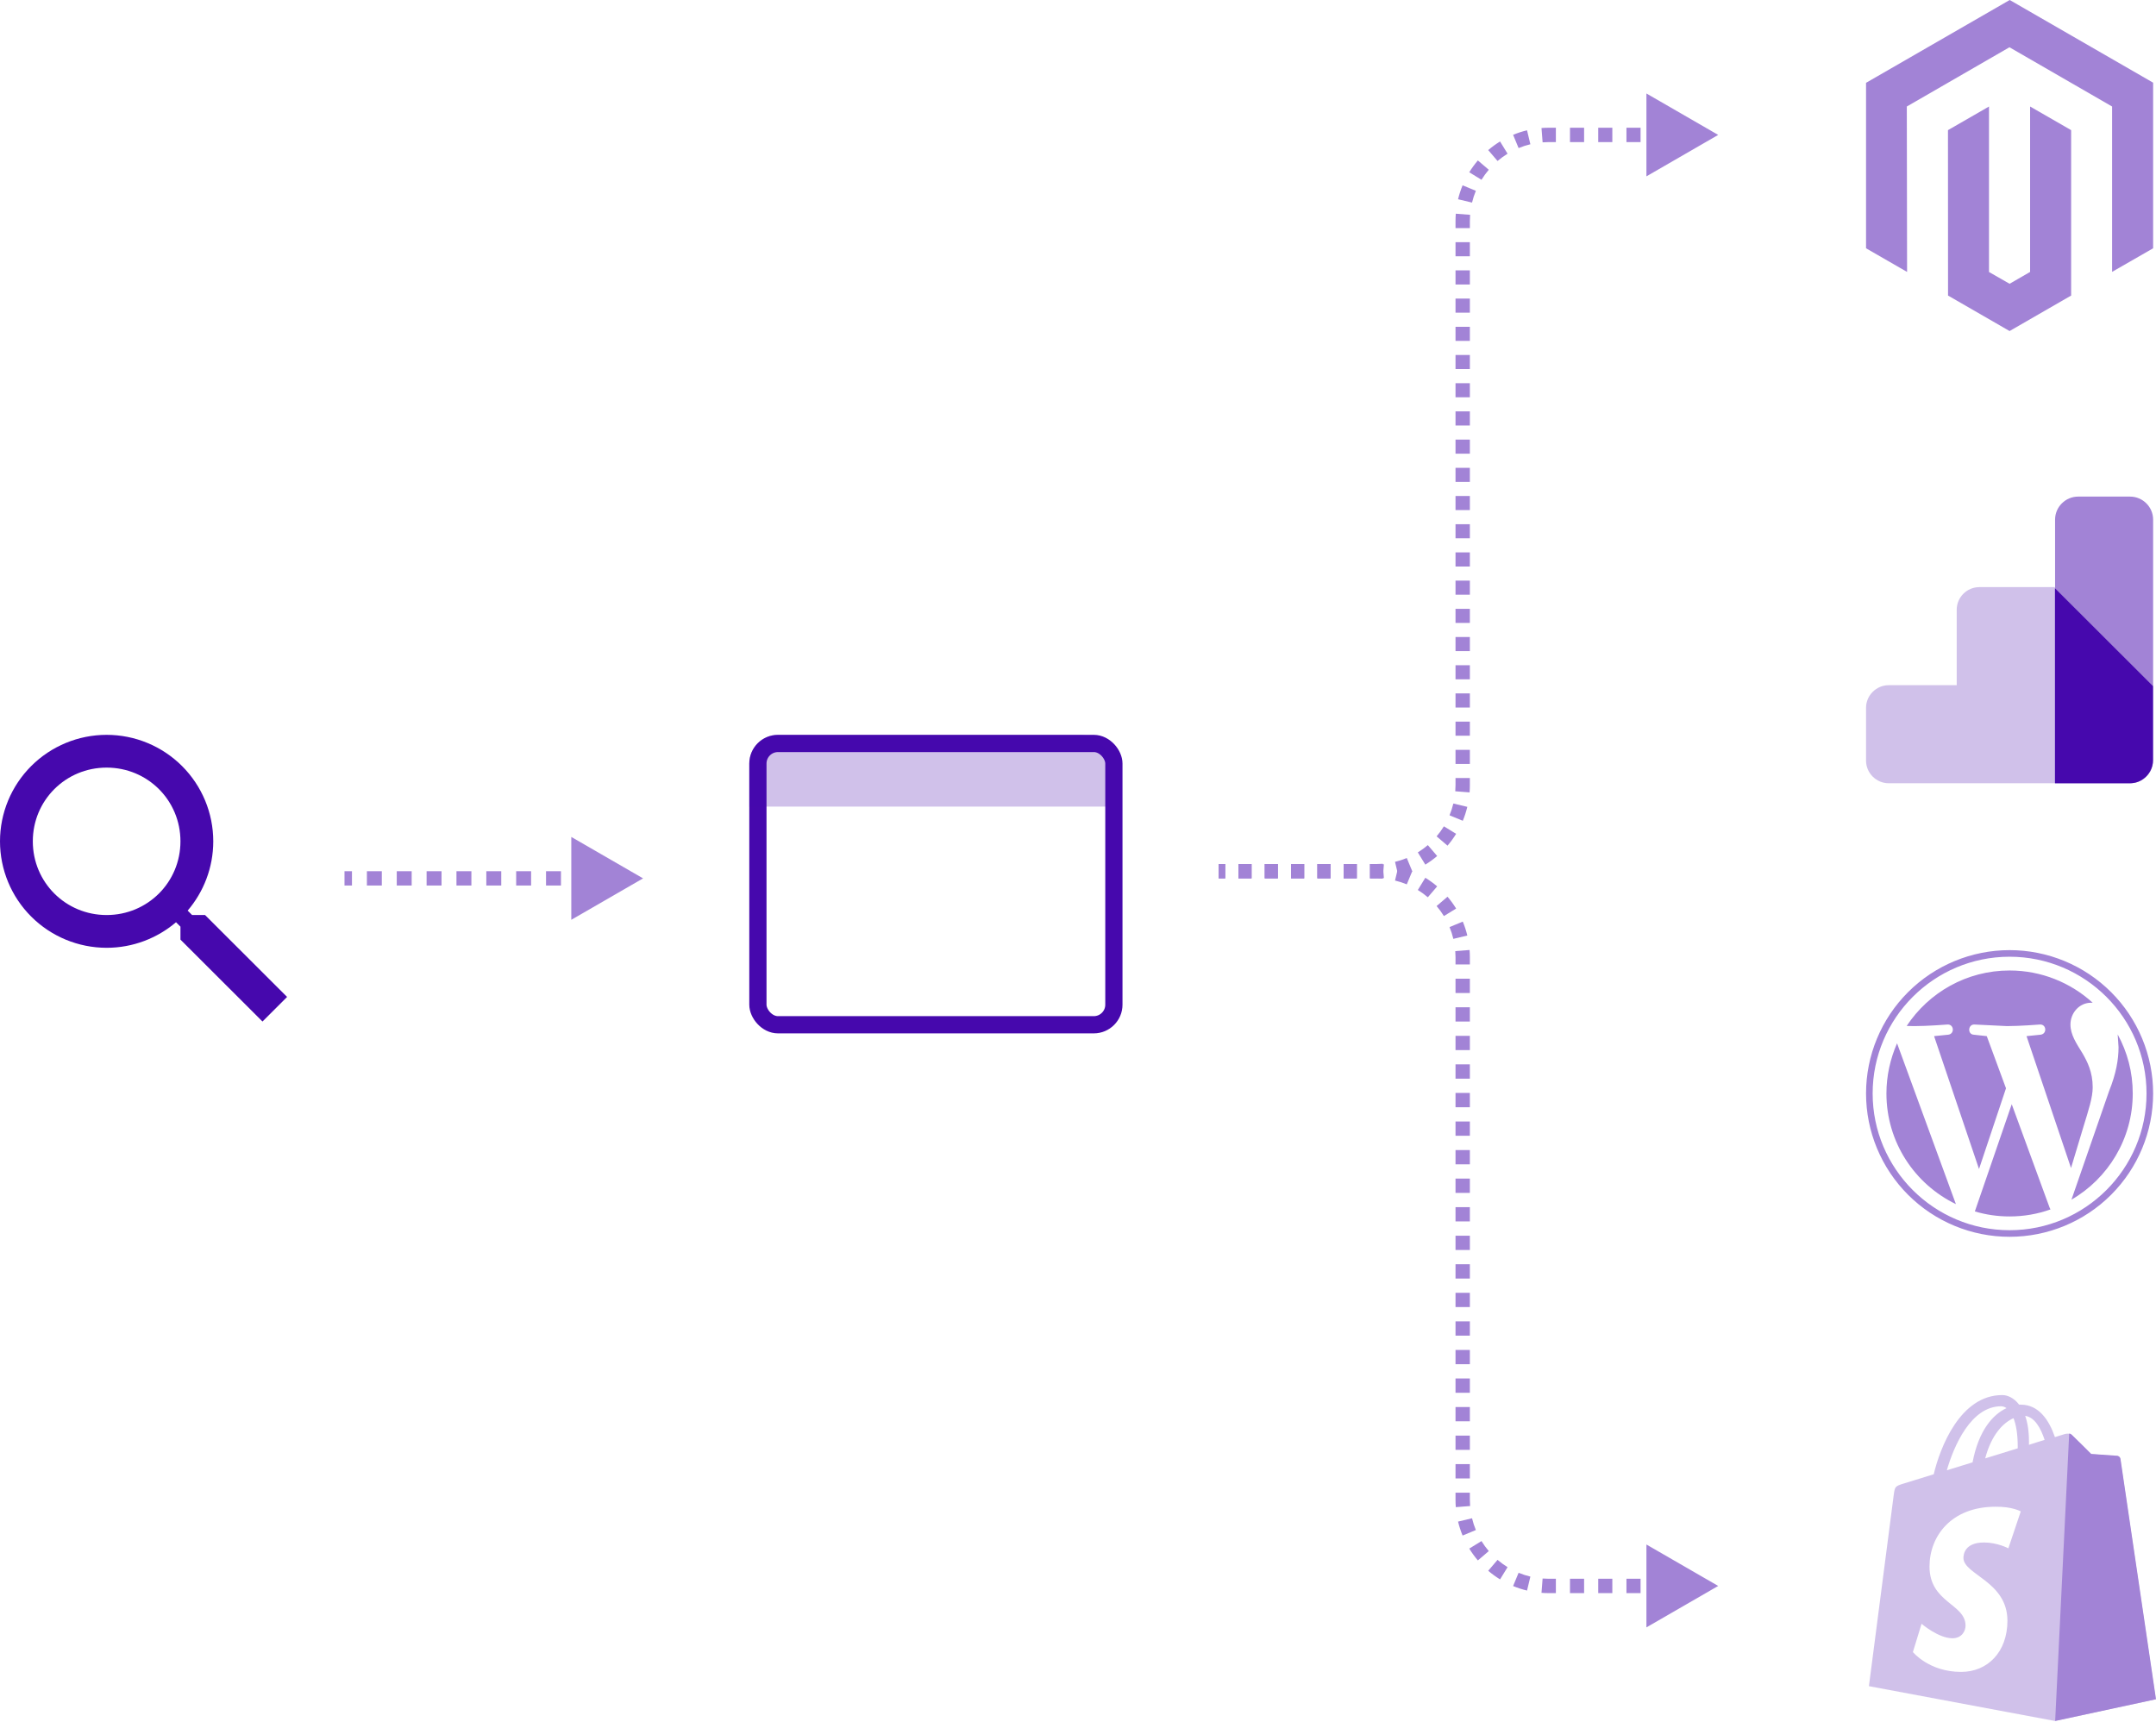 <svg width="751" height="600" viewBox="0 0 751 600" fill="none" xmlns="http://www.w3.org/2000/svg">
<rect x="0" y="0" width="751" height="600" fill="#808080" stroke="none"/>
<g clip-path="url(#clip0)">
<rect width="751" height="600" fill="white"/>
<path d="M37.143 256C46.994 256 56.441 259.908 63.407 266.864C70.373 273.821 74.286 283.256 74.286 293.093C74.286 302.281 70.914 310.727 65.371 317.233L66.914 318.773H71.429L100 347.307L91.429 355.867L62.857 327.333V322.825L61.314 321.284C54.8 326.82 46.343 330.187 37.143 330.187C27.292 330.187 17.845 326.279 10.879 319.322C3.913 312.366 0 302.931 0 293.093C0 283.256 3.913 273.821 10.879 266.864C17.845 259.908 27.292 256 37.143 256V256ZM37.143 267.413C22.857 267.413 11.429 278.827 11.429 293.093C11.429 307.36 22.857 318.773 37.143 318.773C51.429 318.773 62.857 307.36 62.857 293.093C62.857 278.827 51.429 267.413 37.143 267.413Z" fill="#4608AD"/>
<path d="M224 306L199 291.566V320.434L224 306ZM120 308.5H122.6V303.5H120V308.5ZM127.8 308.5H133V303.5H127.8V308.5ZM138.2 308.5H143.4V303.5H138.2V308.5ZM148.6 308.5H153.8V303.5H148.6V308.5ZM159 308.5H164.2V303.5H159V308.5ZM169.4 308.5H174.6V303.5H169.4V308.5ZM179.8 308.5H185V303.5H179.8V308.5ZM190.2 308.5H195.4V303.5H190.2V308.5ZM200.6 308.5H205.8V303.5H200.6V308.5ZM211 308.5H216.2V303.5H211V308.5Z" fill="#A283D6"/>
<path d="M598.5 552.5L573.5 538.066V566.934L598.5 552.5ZM424.5 306H426.792V301H424.5V306ZM431.375 306H435.958V301H431.375V306ZM440.542 306H445.125V301H440.542V306ZM449.708 306H454.292V301H449.708V306ZM458.875 306H463.458V301H458.875V306ZM468.042 306H472.625V301H468.042V306ZM477.208 306H479.5V301H477.208V306ZM479.5 306C480.228 306 480.949 306.028 481.662 306.084L482.05 301.099C481.208 301.033 480.358 301 479.5 301V306ZM485.925 306.754C487.337 307.092 488.707 307.539 490.026 308.086L491.941 303.467C490.381 302.82 488.76 302.291 487.088 301.891L485.925 306.754ZM493.869 310.047C495.099 310.803 496.266 311.653 497.359 312.588L500.608 308.787C499.318 307.684 497.939 306.68 496.485 305.787L493.869 310.047ZM500.412 315.641C501.347 316.734 502.197 317.901 502.953 319.131L507.213 316.515C506.32 315.061 505.316 313.682 504.213 312.392L500.412 315.641ZM504.914 322.974C505.461 324.293 505.908 325.663 506.246 327.075L511.109 325.912C510.709 324.24 510.18 322.619 509.533 321.059L504.914 322.974ZM506.916 331.338C506.972 332.051 507 332.772 507 333.5H512C512 332.642 511.967 331.792 511.901 330.95L506.916 331.338ZM507 333.5V335.987H512V333.5H507ZM507 340.961V345.934H512V340.961H507ZM507 350.908V355.882H512V350.908H507ZM507 360.855V365.829H512V360.855H507ZM507 370.803V375.776H512V370.803H507ZM507 380.75V385.724H512V380.75H507ZM507 390.697V395.671H512V390.697H507ZM507 400.645V405.618H512V400.645H507ZM507 410.592V415.566H512V410.592H507ZM507 420.539V425.513H512V420.539H507ZM507 430.487V435.461H512V430.487H507ZM507 440.434V445.408H512V440.434H507ZM507 450.382V455.355H512V450.382H507ZM507 460.329V465.303H512V460.329H507ZM507 470.276V475.25H512V470.276H507ZM507 480.224V485.197H512V480.224H507ZM507 490.171V495.145H512V490.171H507ZM507 500.118V505.092H512V500.118H507ZM507 510.066V515.039H512V510.066H507ZM507 520.013V522.5H512V520.013H507ZM507 522.5C507 523.358 507.033 524.208 507.099 525.05L512.084 524.662C512.028 523.949 512 523.228 512 522.5H507ZM507.891 530.088C508.291 531.76 508.82 533.381 509.467 534.941L514.086 533.026C513.539 531.707 513.092 530.337 512.754 528.925L507.891 530.088ZM511.787 539.485C512.68 540.939 513.684 542.318 514.787 543.608L518.588 540.359C517.653 539.266 516.803 538.099 516.047 536.869L511.787 539.485ZM518.392 547.213C519.682 548.316 521.061 549.32 522.515 550.213L525.131 545.953C523.901 545.197 522.734 544.347 521.641 543.412L518.392 547.213ZM527.059 552.533C528.619 553.18 530.24 553.709 531.912 554.109L533.075 549.246C531.663 548.908 530.293 548.461 528.974 547.914L527.059 552.533ZM536.95 554.901C537.792 554.967 538.642 555 539.5 555V550C538.772 550 538.051 549.972 537.338 549.916L536.95 554.901ZM539.5 555H541.958V550H539.5V555ZM546.875 555H551.792V550H546.875V555ZM556.708 555H561.625V550H556.708V555ZM566.542 555H571.458V550H566.542V555ZM576.375 555H581.292V550H576.375V555ZM586.208 555H591.125V550H586.208V555Z" fill="#A283D6"/>
<path d="M598.5 47L573.5 32.566V61.434L598.5 47ZM424.5 306H426.792V301H424.5V306ZM431.375 306H435.958V301H431.375V306ZM440.542 306H445.125V301H440.542V306ZM449.708 306H454.292V301H449.708V306ZM458.875 306H463.458V301H458.875V306ZM468.042 306H472.625V301H468.042V306ZM477.208 306H479.5V301H477.208V306ZM479.5 306C480.358 306 481.208 305.967 482.05 305.901L481.662 300.916C480.949 300.972 480.228 301 479.5 301V306ZM487.088 305.109C488.76 304.709 490.381 304.18 491.941 303.533L490.026 298.914C488.707 299.461 487.337 299.908 485.925 300.246L487.088 305.109ZM496.485 301.213C497.939 300.32 499.318 299.316 500.608 298.213L497.359 294.412C496.266 295.347 495.099 296.197 493.869 296.953L496.485 301.213ZM504.213 294.608C505.316 293.318 506.32 291.939 507.213 290.485L502.953 287.869C502.197 289.099 501.347 290.266 500.412 291.359L504.213 294.608ZM509.533 285.941C510.18 284.381 510.709 282.76 511.109 281.088L506.246 279.925C505.908 281.337 505.461 282.707 504.914 284.026L509.533 285.941ZM511.901 276.05C511.967 275.208 512 274.358 512 273.5H507C507 274.228 506.972 274.949 506.916 275.662L511.901 276.05ZM512 273.5V271.044H507V273.5H512ZM512 266.131V261.219H507V266.131H512ZM512 256.306V251.394H507V256.306H512ZM512 246.481V241.569H507V246.481H512ZM512 236.656V231.744H507V236.656H512ZM512 226.831V221.919H507V226.831H512ZM512 217.006V212.094H507V217.006H512ZM512 207.181V202.269H507V207.181H512ZM512 197.356V192.444H507V197.356H512ZM512 187.531V182.619H507V187.531H512ZM512 177.706V172.794H507V177.706H512ZM512 167.881V162.969H507V167.881H512ZM512 158.056V153.144H507V158.056H512ZM512 148.231V143.319H507V148.231H512ZM512 138.406V133.494H507V138.406H512ZM512 128.581V123.669H507V128.581H512ZM512 118.756V113.844H507V118.756H512ZM512 108.931V104.019H507V108.931H512ZM512 99.106V94.194H507V99.106H512ZM512 89.281V84.369H507V89.281H512ZM512 79.456V77H507V79.456H512ZM512 77C512 76.272 512.028 75.551 512.084 74.838L507.099 74.45C507.033 75.292 507 76.142 507 77H512ZM512.754 70.575C513.092 69.163 513.539 67.793 514.086 66.474L509.467 64.559C508.82 66.119 508.291 67.74 507.891 69.412L512.754 70.575ZM516.047 62.631C516.803 61.401 517.653 60.234 518.588 59.141L514.787 55.892C513.684 57.182 512.68 58.561 511.787 60.015L516.047 62.631ZM521.641 56.087C522.734 55.153 523.901 54.303 525.131 53.547L522.515 49.286C521.061 50.18 519.682 51.184 518.392 52.287L521.641 56.087ZM528.974 51.586C530.293 51.039 531.663 50.592 533.075 50.254L531.912 45.391C530.24 45.791 528.619 46.32 527.059 46.967L528.974 51.586ZM537.338 49.584C538.051 49.528 538.772 49.5 539.5 49.5V44.5C538.642 44.5 537.792 44.533 536.95 44.599L537.338 49.584ZM539.5 49.5H541.958V44.5H539.5V49.5ZM546.875 49.5H551.792V44.5H546.875V49.5ZM556.708 49.5H561.625V44.5H556.708V49.5ZM566.542 49.5H571.458V44.5H566.542V49.5ZM576.375 49.5H581.292V44.5H576.375V49.5ZM586.208 49.5H591.125V44.5H586.208V49.5Z" fill="#A283D6"/>
<path d="M700.046 0L650 28.851V86.498L664.294 94.733L664.201 37.105L699.954 16.466L735.706 37.105V94.71L750 86.498V28.801L700.046 0Z" fill="#A283D6"/>
<path d="M707.145 94.733L700 98.86L692.832 94.756V37.105L678.538 45.336L678.561 102.964L700 115.326L721.439 102.964V45.336L707.145 37.105V94.733Z" fill="#A283D6"/>
<path d="M741.968 173H723.876C719.463 173 715.844 176.614 715.844 181.021V204.537V272.867H723.876H741.968C746.381 272.867 750 269.253 750 264.846V181.021C750 176.614 746.381 173 741.968 173Z" fill="#A283D6"/>
<path d="M681.579 212.421V238.702H657.895C653.564 238.702 650 242.261 650 246.586V264.983C650 269.308 653.564 272.867 657.895 272.867H715.789V204.537H689.474C685.115 204.537 681.579 208.096 681.579 212.421Z" fill="#4608AD" fill-opacity="0.25"/>
<path d="M715.79 204.92V272.867H723.821H741.913C743.64 272.867 745.258 272.319 746.573 271.361C748.602 269.91 749.945 267.529 749.945 264.846V239.03L715.79 204.92Z" fill="#4608AD"/>
<path d="M738.531 508.138C738.449 507.569 737.96 507.243 737.553 507.243C737.145 507.243 728.425 506.592 728.425 506.592C728.425 506.592 722.394 500.569 721.66 499.918C721.008 499.267 719.704 499.43 719.215 499.592C719.134 499.592 717.911 499.999 715.792 500.65C713.755 494.709 710.169 489.337 703.893 489.337C703.73 489.337 703.567 489.337 703.323 489.337C701.611 487.058 699.329 486 697.455 486C682.785 486 675.776 504.313 673.575 513.592C667.87 515.382 663.795 516.603 663.306 516.766C660.128 517.743 660.046 517.824 659.639 520.835C659.313 523.114 651 587.413 651 587.413L715.792 599.541L750.918 591.971C750.918 591.89 738.612 508.708 738.531 508.138ZM712.206 501.627C710.576 502.115 708.702 502.685 706.746 503.336C706.746 502.929 706.746 502.604 706.746 502.115C706.746 498.534 706.257 495.604 705.442 493.244C708.702 493.732 710.821 497.395 712.206 501.627ZM701.367 494.058C702.263 496.337 702.834 499.511 702.834 503.906C702.834 504.15 702.834 504.313 702.834 504.557C699.248 505.697 695.417 506.836 691.505 508.057C693.706 499.674 697.862 495.604 701.367 494.058ZM697.047 489.907C697.699 489.907 698.351 490.151 698.922 490.558C694.195 492.755 689.223 498.29 687.104 509.441C684.007 510.417 680.992 511.313 678.139 512.208C680.584 503.743 686.534 489.907 697.047 489.907Z" fill="#4608AD" fill-opacity="0.25"/>
<path d="M737.553 507.162C737.145 507.162 728.425 506.511 728.425 506.511C728.425 506.511 722.394 500.488 721.661 499.836C721.416 499.592 721.09 499.43 720.764 499.43L715.874 599.541L751 591.971C751 591.971 738.694 508.708 738.612 508.138C738.449 507.569 737.96 507.243 737.553 507.162Z" fill="#A283D6"/>
<path d="M703.893 526.533L699.574 539.393C699.574 539.393 695.743 537.358 691.098 537.358C684.252 537.358 683.926 541.672 683.926 542.73C683.926 548.59 699.248 550.869 699.248 564.624C699.248 575.449 692.402 582.448 683.111 582.448C671.945 582.448 666.322 575.53 666.322 575.53L669.337 565.682C669.337 565.682 675.205 570.728 680.095 570.728C683.355 570.728 684.659 568.205 684.659 566.333C684.659 558.682 672.108 558.357 672.108 545.741C672.108 535.16 679.688 524.905 695.091 524.905C700.959 524.824 703.893 526.533 703.893 526.533Z" fill="white"/>
<path d="M657.1 380.933C657.1 374.742 658.45 368.85 660.8 363.457L681.3 419.482C666.95 412.541 657.1 397.911 657.1 380.933ZM728.95 378.786C728.95 382.431 727.5 386.676 725.7 392.618L721.4 406.899L705.9 360.96L710.8 360.461C713.15 360.161 712.85 356.766 710.55 356.915C710.55 356.915 703.6 357.465 699.1 357.465L687.8 356.915C685.5 356.766 685.25 360.311 687.5 360.461L692.05 360.96L698.75 379.136L689.35 407.248L673.7 360.96L678.65 360.461C680.95 360.161 680.65 356.766 678.35 356.915C678.35 356.915 671.4 357.465 666.9 357.465L664.15 357.415C671.85 345.78 685 338.091 700 338.091C711.15 338.091 721.35 342.385 728.95 349.326H728.4C724.2 349.326 721.2 352.971 721.2 356.915C721.2 360.461 723.25 363.457 725.4 366.952C727.05 369.798 728.95 373.443 728.95 378.786ZM700.75 384.678L713.95 420.73L714.25 421.33C709.8 422.927 705 423.776 700 423.776C695.8 423.776 691.75 423.177 687.9 422.029L700.75 384.678ZM737.65 360.361C741 366.503 742.9 373.443 742.9 380.933C742.9 396.712 734.3 410.544 721.55 417.934L734.65 380.134C737.1 374.043 737.95 369.149 737.95 364.805L737.65 360.361ZM700 331C706.566 331 713.068 332.292 719.134 334.801C725.2 337.31 730.712 340.988 735.355 345.625C739.998 350.262 743.681 355.767 746.194 361.825C748.707 367.883 750 374.376 750 380.933C750 394.177 744.732 406.877 735.355 416.242C725.979 425.606 713.261 430.867 700 430.867C693.434 430.867 686.932 429.575 680.866 427.066C674.8 424.557 669.288 420.878 664.645 416.242C655.268 406.877 650 394.177 650 380.933C650 367.69 655.268 354.989 664.645 345.625C674.021 336.261 686.739 331 700 331ZM700 428.57C726.3 428.57 747.7 407.198 747.7 380.933C747.7 354.668 726.3 333.297 700 333.297C673.7 333.297 652.3 354.668 652.3 380.933C652.3 407.198 673.7 428.57 700 428.57Z" fill="#A283D6"/>
<rect x="264" y="259" width="124" height="98" rx="7" fill="white" stroke="#4608AD" stroke-width="6"/>
<path d="M261 266C261 260.477 265.477 256 271 256H376C381.523 256 386 260.477 386 266V281H261V266Z" fill="#4608AD" fill-opacity="0.25"/>
</g>
<defs>
<clipPath id="clip0">
<rect width="751" height="600" fill="white"/>
</clipPath>
</defs>
</svg>

